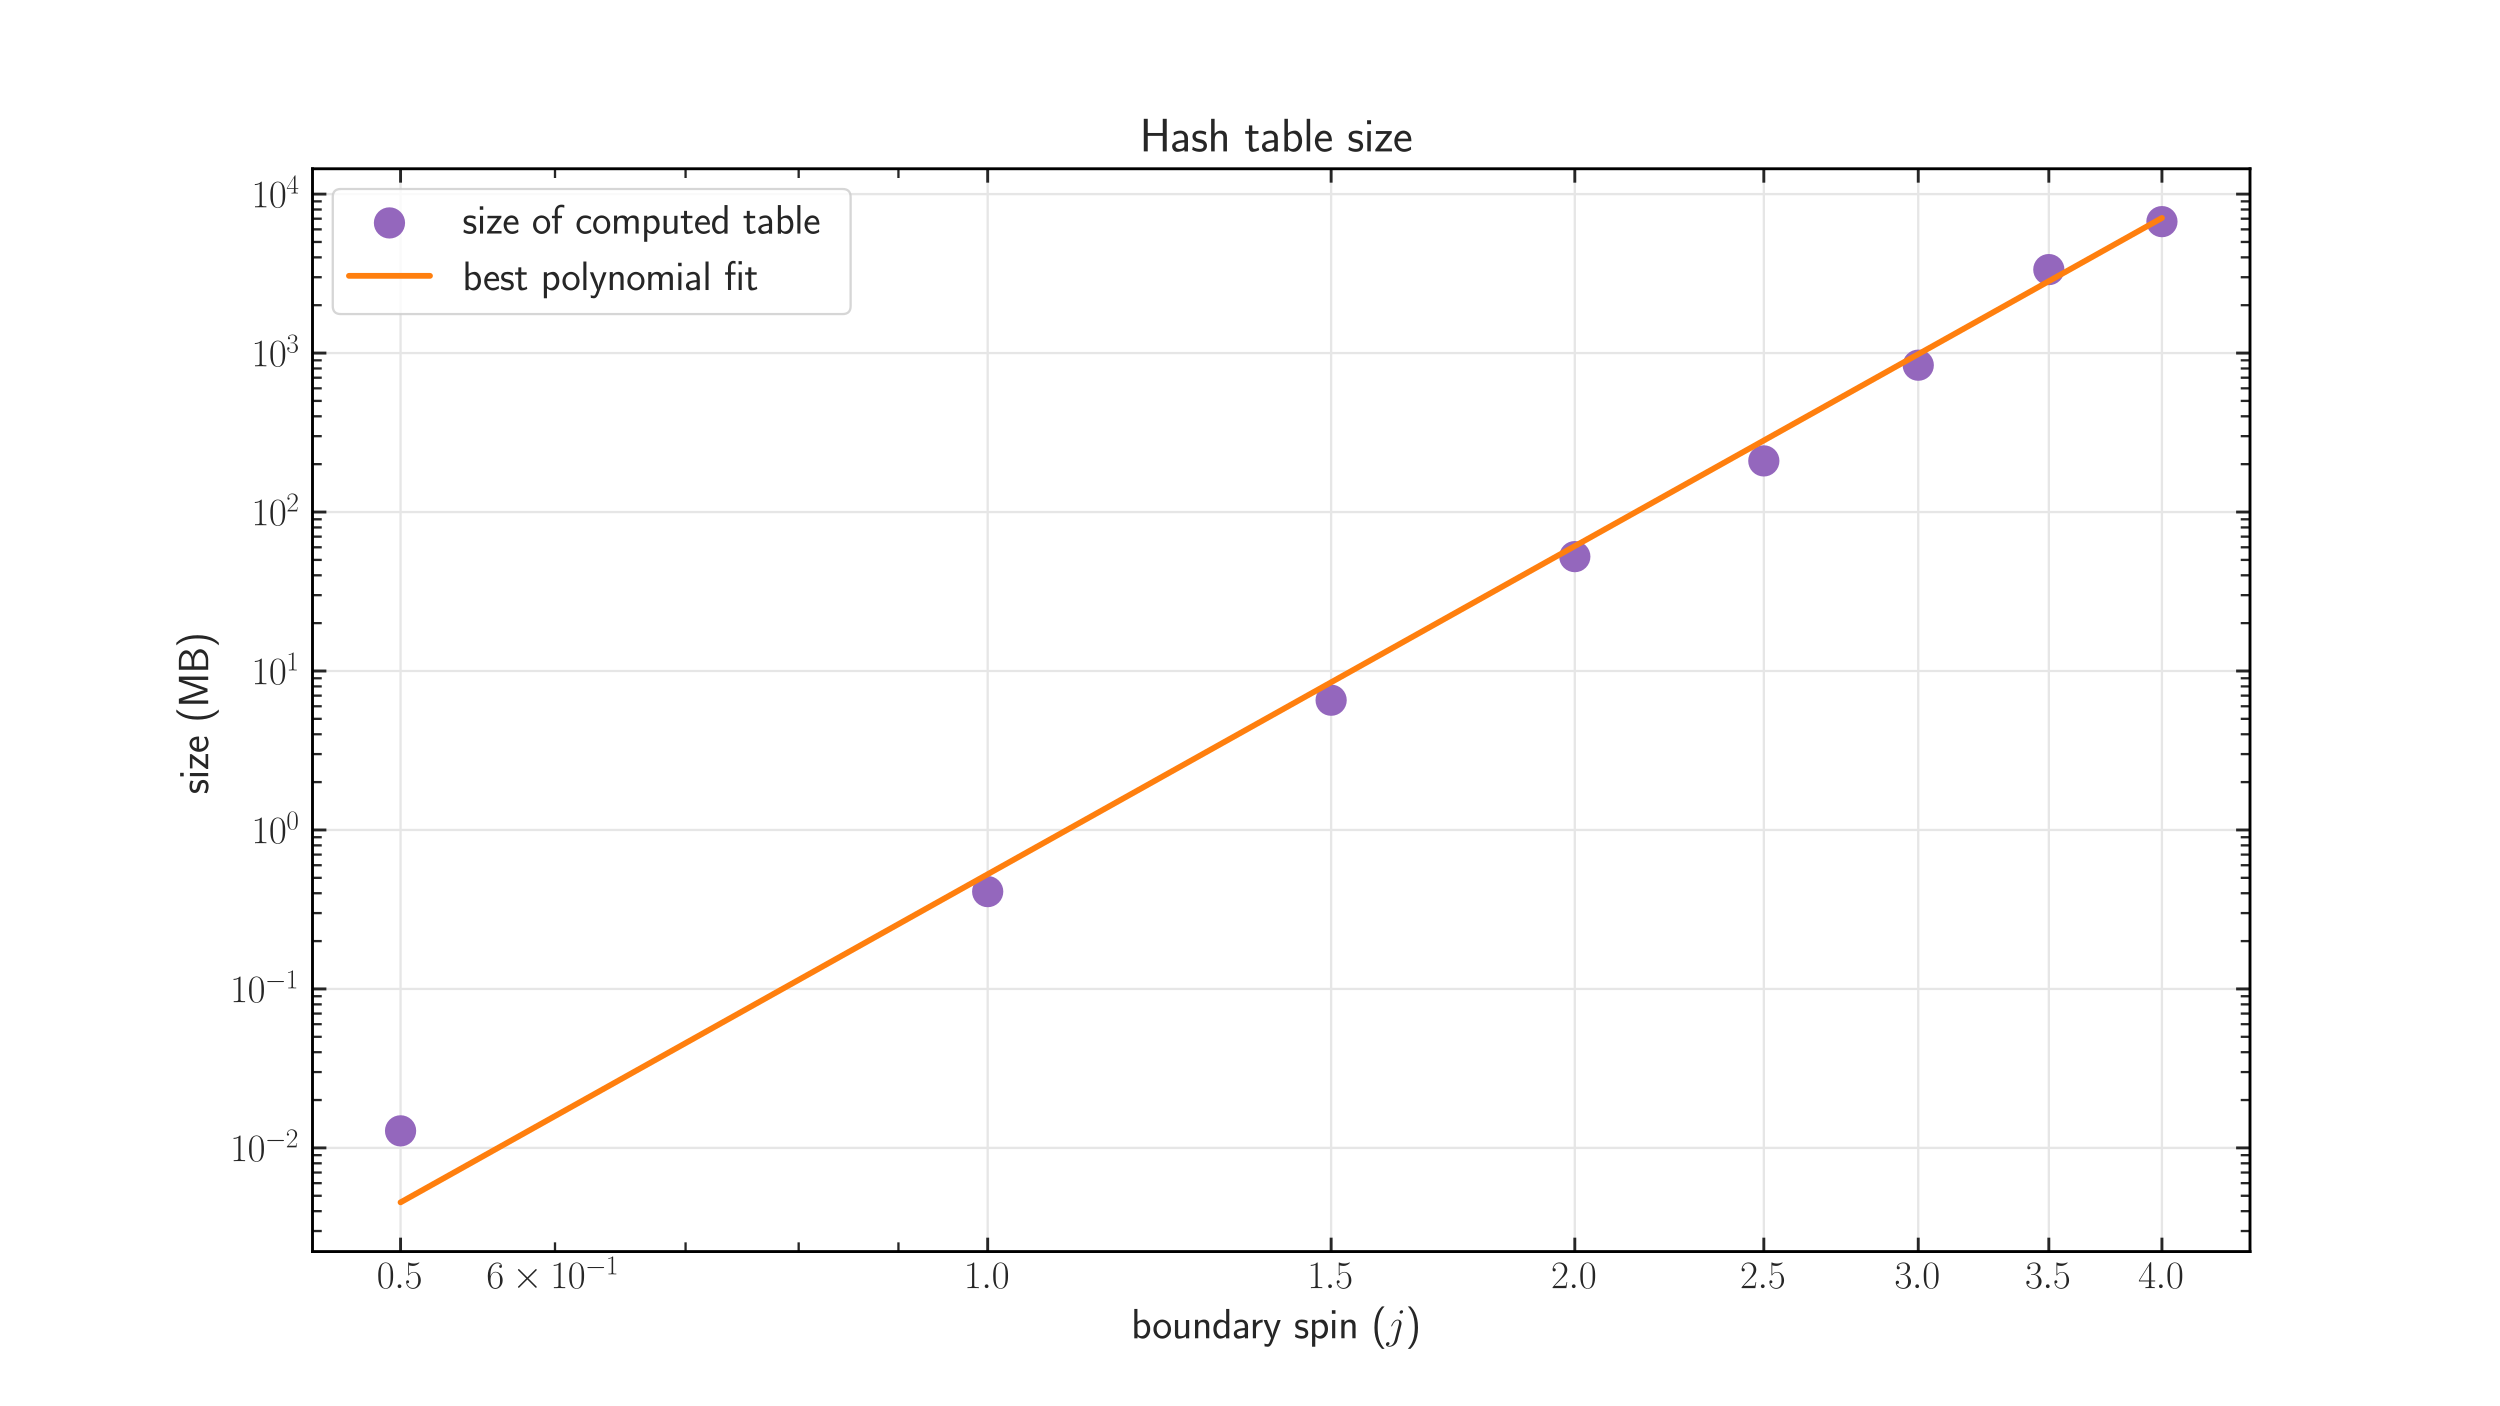 <?xml version="1.0" encoding="utf-8" standalone="no"?>
<!DOCTYPE svg PUBLIC "-//W3C//DTD SVG 1.1//EN"
  "http://www.w3.org/Graphics/SVG/1.1/DTD/svg11.dtd">
<svg xmlns:xlink="http://www.w3.org/1999/xlink" width="864pt" height="486pt" viewBox="0 0 864 486" xmlns="http://www.w3.org/2000/svg" version="1.1">
 <defs>
  <style type="text/css">*{stroke-linejoin: round; stroke-linecap: butt}</style>
 </defs>
 <g id="figure_1">
  <g id="patch_1">
   <path d="M 0 486 
L 864 486 
L 864 0 
L 0 0 
z
" style="fill: #ffffff"/>
  </g>
  <g id="axes_1">
   <g id="patch_2">
    <path d="M 108 432.54 
L 777.6 432.54 
L 777.6 58.32 
L 108 58.32 
z
" style="fill: #ffffff"/>
   </g>
   <g id="matplotlib.axis_1">
    <g id="xtick_1">
     <g id="line2d_1">
      <path d="M 138.436 432.54 
L 138.436 58.32 
" clip-path="url(#pee191e58ee)" style="fill: none; stroke: #e6e6e6; stroke-width: 0.8; stroke-linecap: round"/>
     </g>
     <g id="line2d_2">
      <defs>
       <path id="md067dc5cb3" d="M 0 0 
L 0 -4.8 
" style="stroke: #262626"/>
      </defs>
      <g>
       <use xlink:href="#md067dc5cb3" x="138.436" y="432.54" style="fill: #262626; stroke: #262626"/>
      </g>
     </g>
     <g id="line2d_3">
      <defs>
       <path id="md2fa07099b" d="M 0 0 
L 0 4.8 
" style="stroke: #262626"/>
      </defs>
      <g>
       <use xlink:href="#md2fa07099b" x="138.436" y="58.32" style="fill: #262626; stroke: #262626"/>
      </g>
     </g>
     <g id="text_1">
      <!-- $\mathdefault{0.5}$ -->
      <g style="fill: #262626" transform="translate(130.21 445.172) scale(0.132 -0.132)">
       <defs>
        <path id="CMR17-30" d="M 2688 2038 
C 2688 2430 2682 3099 2413 3613 
C 2176 4063 1798 4224 1466 4224 
C 1158 4224 768 4082 525 3620 
C 269 3137 243 2539 243 2038 
C 243 1671 250 1112 448 623 
C 723 -39 1216 -128 1466 -128 
C 1760 -128 2208 -7 2470 604 
C 2662 1048 2688 1568 2688 2038 
z
M 1466 -26 
C 1056 -26 813 328 723 816 
C 653 1196 653 1749 653 2109 
C 653 2604 653 3015 736 3407 
C 858 3954 1216 4121 1466 4121 
C 1728 4121 2067 3947 2189 3420 
C 2272 3054 2278 2623 2278 2109 
C 2278 1691 2278 1176 2202 797 
C 2067 96 1690 -26 1466 -26 
z
" transform="scale(0.016)"/>
        <path id="CMMI12-3a" d="M 1178 307 
C 1178 492 1024 620 870 620 
C 685 620 557 467 557 313 
C 557 128 710 0 864 0 
C 1050 0 1178 153 1178 307 
z
" transform="scale(0.016)"/>
        <path id="CMR17-35" d="M 730 3750 
C 794 3724 1056 3641 1325 3641 
C 1920 3641 2246 3961 2432 4140 
C 2432 4191 2432 4224 2394 4224 
C 2387 4224 2374 4224 2323 4198 
C 2099 4102 1837 4032 1517 4032 
C 1325 4032 1037 4055 723 4191 
C 653 4224 640 4224 634 4224 
C 602 4224 595 4217 595 4090 
L 595 2231 
C 595 2113 595 2080 659 2080 
C 691 2080 704 2093 736 2139 
C 941 2435 1222 2560 1542 2560 
C 1766 2560 2246 2415 2246 1293 
C 2246 1087 2246 716 2054 422 
C 1894 159 1645 25 1370 25 
C 947 25 518 319 403 812 
C 429 806 480 793 506 793 
C 589 793 749 838 749 1036 
C 749 1209 627 1280 506 1280 
C 358 1280 262 1190 262 1011 
C 262 454 704 -128 1382 -128 
C 2042 -128 2669 441 2669 1267 
C 2669 2054 2170 2662 1549 2662 
C 1222 2662 947 2540 730 2304 
L 730 3750 
z
" transform="scale(0.016)"/>
       </defs>
       <use xlink:href="#CMR17-30" transform="scale(0.996)"/>
       <use xlink:href="#CMMI12-3a" transform="translate(45.69 0) scale(0.996)"/>
       <use xlink:href="#CMR17-35" transform="translate(72.788 0) scale(0.996)"/>
      </g>
     </g>
    </g>
    <g id="xtick_2">
     <g id="line2d_4">
      <path d="M 341.345 432.54 
L 341.345 58.32 
" clip-path="url(#pee191e58ee)" style="fill: none; stroke: #e6e6e6; stroke-width: 0.8; stroke-linecap: round"/>
     </g>
     <g id="line2d_5">
      <g>
       <use xlink:href="#md067dc5cb3" x="341.345" y="432.54" style="fill: #262626; stroke: #262626"/>
      </g>
     </g>
     <g id="line2d_6">
      <g>
       <use xlink:href="#md2fa07099b" x="341.345" y="58.32" style="fill: #262626; stroke: #262626"/>
      </g>
     </g>
     <g id="text_2">
      <!-- $\mathdefault{1.0}$ -->
      <g style="fill: #262626" transform="translate(333.119 445.172) scale(0.132 -0.132)">
       <defs>
        <path id="CMR17-31" d="M 1702 4083 
C 1702 4217 1696 4224 1606 4224 
C 1357 3927 979 3833 621 3820 
C 602 3820 570 3820 563 3808 
C 557 3795 557 3782 557 3648 
C 755 3648 1088 3686 1344 3839 
L 1344 467 
C 1344 243 1331 166 781 166 
L 589 166 
L 589 0 
C 896 6 1216 12 1523 12 
C 1830 12 2150 6 2458 0 
L 2458 166 
L 2266 166 
C 1715 166 1702 236 1702 467 
L 1702 4083 
z
" transform="scale(0.016)"/>
       </defs>
       <use xlink:href="#CMR17-31" transform="scale(0.996)"/>
       <use xlink:href="#CMMI12-3a" transform="translate(45.69 0) scale(0.996)"/>
       <use xlink:href="#CMR17-30" transform="translate(72.788 0) scale(0.996)"/>
      </g>
     </g>
    </g>
    <g id="xtick_3">
     <g id="line2d_7">
      <path d="M 460.04 432.54 
L 460.04 58.32 
" clip-path="url(#pee191e58ee)" style="fill: none; stroke: #e6e6e6; stroke-width: 0.8; stroke-linecap: round"/>
     </g>
     <g id="line2d_8">
      <g>
       <use xlink:href="#md067dc5cb3" x="460.04" y="432.54" style="fill: #262626; stroke: #262626"/>
      </g>
     </g>
     <g id="line2d_9">
      <g>
       <use xlink:href="#md2fa07099b" x="460.04" y="58.32" style="fill: #262626; stroke: #262626"/>
      </g>
     </g>
     <g id="text_3">
      <!-- $\mathdefault{1.5}$ -->
      <g style="fill: #262626" transform="translate(451.813 445.172) scale(0.132 -0.132)">
       <use xlink:href="#CMR17-31" transform="scale(0.996)"/>
       <use xlink:href="#CMMI12-3a" transform="translate(45.69 0) scale(0.996)"/>
       <use xlink:href="#CMR17-35" transform="translate(72.788 0) scale(0.996)"/>
      </g>
     </g>
    </g>
    <g id="xtick_4">
     <g id="line2d_10">
      <path d="M 544.255 432.54 
L 544.255 58.32 
" clip-path="url(#pee191e58ee)" style="fill: none; stroke: #e6e6e6; stroke-width: 0.8; stroke-linecap: round"/>
     </g>
     <g id="line2d_11">
      <g>
       <use xlink:href="#md067dc5cb3" x="544.255" y="432.54" style="fill: #262626; stroke: #262626"/>
      </g>
     </g>
     <g id="line2d_12">
      <g>
       <use xlink:href="#md2fa07099b" x="544.255" y="58.32" style="fill: #262626; stroke: #262626"/>
      </g>
     </g>
     <g id="text_4">
      <!-- $\mathdefault{2.0}$ -->
      <g style="fill: #262626" transform="translate(536.028 445.172) scale(0.132 -0.132)">
       <defs>
        <path id="CMR17-32" d="M 2669 990 
L 2554 990 
C 2490 537 2438 460 2413 422 
C 2381 371 1920 371 1830 371 
L 602 371 
C 832 620 1280 1073 1824 1596 
C 2214 1966 2669 2400 2669 3033 
C 2669 3788 2067 4224 1395 4224 
C 691 4224 262 3603 262 3027 
C 262 2777 448 2745 525 2745 
C 589 2745 781 2783 781 3007 
C 781 3206 614 3264 525 3264 
C 486 3264 448 3257 422 3244 
C 544 3788 915 4057 1306 4057 
C 1862 4057 2227 3616 2227 3033 
C 2227 2477 1901 1998 1536 1583 
L 262 147 
L 262 0 
L 2515 0 
L 2669 990 
z
" transform="scale(0.016)"/>
       </defs>
       <use xlink:href="#CMR17-32" transform="scale(0.996)"/>
       <use xlink:href="#CMMI12-3a" transform="translate(45.69 0) scale(0.996)"/>
       <use xlink:href="#CMR17-30" transform="translate(72.788 0) scale(0.996)"/>
      </g>
     </g>
    </g>
    <g id="xtick_5">
     <g id="line2d_13">
      <path d="M 609.577 432.54 
L 609.577 58.32 
" clip-path="url(#pee191e58ee)" style="fill: none; stroke: #e6e6e6; stroke-width: 0.8; stroke-linecap: round"/>
     </g>
     <g id="line2d_14">
      <g>
       <use xlink:href="#md067dc5cb3" x="609.577" y="432.54" style="fill: #262626; stroke: #262626"/>
      </g>
     </g>
     <g id="line2d_15">
      <g>
       <use xlink:href="#md2fa07099b" x="609.577" y="58.32" style="fill: #262626; stroke: #262626"/>
      </g>
     </g>
     <g id="text_5">
      <!-- $\mathdefault{2.5}$ -->
      <g style="fill: #262626" transform="translate(601.35 445.172) scale(0.132 -0.132)">
       <use xlink:href="#CMR17-32" transform="scale(0.996)"/>
       <use xlink:href="#CMMI12-3a" transform="translate(45.69 0) scale(0.996)"/>
       <use xlink:href="#CMR17-35" transform="translate(72.788 0) scale(0.996)"/>
      </g>
     </g>
    </g>
    <g id="xtick_6">
     <g id="line2d_16">
      <path d="M 662.949 432.54 
L 662.949 58.32 
" clip-path="url(#pee191e58ee)" style="fill: none; stroke: #e6e6e6; stroke-width: 0.8; stroke-linecap: round"/>
     </g>
     <g id="line2d_17">
      <g>
       <use xlink:href="#md067dc5cb3" x="662.949" y="432.54" style="fill: #262626; stroke: #262626"/>
      </g>
     </g>
     <g id="line2d_18">
      <g>
       <use xlink:href="#md2fa07099b" x="662.949" y="58.32" style="fill: #262626; stroke: #262626"/>
      </g>
     </g>
     <g id="text_6">
      <!-- $\mathdefault{3.0}$ -->
      <g style="fill: #262626" transform="translate(654.722 445.172) scale(0.132 -0.132)">
       <defs>
        <path id="CMR17-33" d="M 1414 2176 
C 1984 2176 2234 1673 2234 1094 
C 2234 322 1824 25 1453 25 
C 1114 25 563 193 390 691 
C 422 678 454 678 486 678 
C 640 678 755 780 755 947 
C 755 1132 614 1216 486 1216 
C 378 1216 211 1164 211 927 
C 211 335 787 -128 1466 -128 
C 2176 -128 2720 432 2720 1087 
C 2720 1718 2208 2176 1600 2246 
C 2086 2347 2554 2776 2554 3353 
C 2554 3856 2048 4224 1472 4224 
C 890 4224 378 3862 378 3347 
C 378 3123 544 3084 627 3084 
C 762 3084 877 3167 877 3334 
C 877 3500 762 3584 627 3584 
C 602 3584 570 3584 544 3571 
C 730 3999 1235 4076 1459 4076 
C 1683 4076 2106 3966 2106 3347 
C 2106 3167 2080 2851 1862 2574 
C 1670 2329 1453 2316 1242 2297 
C 1210 2297 1062 2284 1037 2284 
C 992 2278 966 2272 966 2227 
C 966 2182 973 2176 1101 2176 
L 1414 2176 
z
" transform="scale(0.016)"/>
       </defs>
       <use xlink:href="#CMR17-33" transform="scale(0.996)"/>
       <use xlink:href="#CMMI12-3a" transform="translate(45.69 0) scale(0.996)"/>
       <use xlink:href="#CMR17-30" transform="translate(72.788 0) scale(0.996)"/>
      </g>
     </g>
    </g>
    <g id="xtick_7">
     <g id="line2d_19">
      <path d="M 708.074 432.54 
L 708.074 58.32 
" clip-path="url(#pee191e58ee)" style="fill: none; stroke: #e6e6e6; stroke-width: 0.8; stroke-linecap: round"/>
     </g>
     <g id="line2d_20">
      <g>
       <use xlink:href="#md067dc5cb3" x="708.074" y="432.54" style="fill: #262626; stroke: #262626"/>
      </g>
     </g>
     <g id="line2d_21">
      <g>
       <use xlink:href="#md2fa07099b" x="708.074" y="58.32" style="fill: #262626; stroke: #262626"/>
      </g>
     </g>
     <g id="text_7">
      <!-- $\mathdefault{3.5}$ -->
      <g style="fill: #262626" transform="translate(699.848 445.172) scale(0.132 -0.132)">
       <use xlink:href="#CMR17-33" transform="scale(0.996)"/>
       <use xlink:href="#CMMI12-3a" transform="translate(45.69 0) scale(0.996)"/>
       <use xlink:href="#CMR17-35" transform="translate(72.788 0) scale(0.996)"/>
      </g>
     </g>
    </g>
    <g id="xtick_8">
     <g id="line2d_22">
      <path d="M 747.164 432.54 
L 747.164 58.32 
" clip-path="url(#pee191e58ee)" style="fill: none; stroke: #e6e6e6; stroke-width: 0.8; stroke-linecap: round"/>
     </g>
     <g id="line2d_23">
      <g>
       <use xlink:href="#md067dc5cb3" x="747.164" y="432.54" style="fill: #262626; stroke: #262626"/>
      </g>
     </g>
     <g id="line2d_24">
      <g>
       <use xlink:href="#md2fa07099b" x="747.164" y="58.32" style="fill: #262626; stroke: #262626"/>
      </g>
     </g>
     <g id="text_8">
      <!-- $\mathdefault{4.0}$ -->
      <g style="fill: #262626" transform="translate(738.937 445.172) scale(0.132 -0.132)">
       <defs>
        <path id="CMR17-34" d="M 2150 4147 
C 2150 4281 2144 4288 2029 4288 
L 128 1254 
L 128 1088 
L 1779 1088 
L 1779 460 
C 1779 230 1766 166 1318 166 
L 1197 166 
L 1197 0 
C 1402 12 1747 12 1965 12 
C 2182 12 2528 12 2733 0 
L 2733 166 
L 2611 166 
C 2163 166 2150 230 2150 460 
L 2150 1088 
L 2803 1088 
L 2803 1254 
L 2150 1254 
L 2150 4147 
z
M 1798 3723 
L 1798 1254 
L 256 1254 
L 1798 3723 
z
" transform="scale(0.016)"/>
       </defs>
       <use xlink:href="#CMR17-34" transform="scale(0.996)"/>
       <use xlink:href="#CMMI12-3a" transform="translate(45.69 0) scale(0.996)"/>
       <use xlink:href="#CMR17-30" transform="translate(72.788 0) scale(0.996)"/>
      </g>
     </g>
    </g>
    <g id="xtick_9">
     <g id="line2d_25">
      <defs>
       <path id="m377af6e80c" d="M 0 0 
L 0 -3.2 
" style="stroke: #262626; stroke-width: 0.8"/>
      </defs>
      <g>
       <use xlink:href="#m377af6e80c" x="191.808" y="432.54" style="fill: #262626; stroke: #262626; stroke-width: 0.8"/>
      </g>
     </g>
     <g id="line2d_26">
      <defs>
       <path id="m57fc20c0e1" d="M 0 0 
L 0 3.2 
" style="stroke: #262626; stroke-width: 0.8"/>
      </defs>
      <g>
       <use xlink:href="#m57fc20c0e1" x="191.808" y="58.32" style="fill: #262626; stroke: #262626; stroke-width: 0.8"/>
      </g>
     </g>
     <g id="text_9">
      <!-- $\mathdefault{6\times10^{-1}}$ -->
      <g style="fill: #262626" transform="translate(168.07 445.183) scale(0.132 -0.132)">
       <defs>
        <path id="CMR17-36" d="M 678 2198 
C 678 3712 1395 4076 1811 4076 
C 1946 4076 2272 4049 2400 3782 
C 2298 3782 2106 3782 2106 3558 
C 2106 3385 2246 3328 2336 3328 
C 2394 3328 2566 3353 2566 3571 
C 2566 3987 2246 4224 1805 4224 
C 1043 4224 243 3411 243 2011 
C 243 257 966 -128 1478 -128 
C 2099 -128 2688 431 2688 1295 
C 2688 2101 2170 2688 1517 2688 
C 1126 2688 838 2430 678 1979 
L 678 2198 
z
M 1478 25 
C 691 25 691 1212 691 1450 
C 691 1914 909 2585 1504 2585 
C 1613 2585 1926 2585 2138 2140 
C 2253 1889 2253 1624 2253 1302 
C 2253 954 2253 696 2118 438 
C 1978 173 1773 25 1478 25 
z
" transform="scale(0.016)"/>
        <path id="CMSY10-2" d="M 2490 1775 
L 1210 3046 
C 1133 3123 1120 3136 1069 3136 
C 1005 3136 941 3078 941 3008 
C 941 2963 954 2950 1024 2880 
L 2304 1596 
L 1024 313 
C 954 243 941 230 941 185 
C 941 115 1005 57 1069 57 
C 1120 57 1133 70 1210 147 
L 2483 1418 
L 3808 95 
C 3821 89 3866 57 3904 57 
C 3981 57 4032 115 4032 185 
C 4032 198 4032 223 4013 255 
C 4006 268 2989 1271 2669 1596 
L 3840 2765 
C 3872 2803 3968 2886 4000 2925 
C 4006 2937 4032 2963 4032 3008 
C 4032 3078 3981 3136 3904 3136 
C 3853 3136 3827 3110 3757 3040 
L 2490 1775 
z
" transform="scale(0.016)"/>
        <path id="CMSY10-0" d="M 4218 1472 
C 4326 1472 4442 1472 4442 1600 
C 4442 1728 4326 1728 4218 1728 
L 755 1728 
C 646 1728 531 1728 531 1600 
C 531 1472 646 1472 755 1472 
L 4218 1472 
z
" transform="scale(0.016)"/>
       </defs>
       <use xlink:href="#CMR17-36" transform="scale(0.996)"/>
       <use xlink:href="#CMSY10-2" transform="translate(67.83 0) scale(0.996)"/>
       <use xlink:href="#CMR17-31" transform="translate(167.456 0) scale(0.996)"/>
       <use xlink:href="#CMR17-30" transform="translate(213.147 0) scale(0.996)"/>
       <use xlink:href="#CMSY10-0" transform="translate(258.837 36.154) scale(0.697)"/>
       <use xlink:href="#CMR17-31" transform="translate(313.078 36.154) scale(0.697)"/>
      </g>
     </g>
    </g>
    <g id="xtick_10">
     <g id="line2d_27">
      <g>
       <use xlink:href="#m377af6e80c" x="236.934" y="432.54" style="fill: #262626; stroke: #262626; stroke-width: 0.8"/>
      </g>
     </g>
     <g id="line2d_28">
      <g>
       <use xlink:href="#m57fc20c0e1" x="236.934" y="58.32" style="fill: #262626; stroke: #262626; stroke-width: 0.8"/>
      </g>
     </g>
    </g>
    <g id="xtick_11">
     <g id="line2d_29">
      <g>
       <use xlink:href="#m377af6e80c" x="276.023" y="432.54" style="fill: #262626; stroke: #262626; stroke-width: 0.8"/>
      </g>
     </g>
     <g id="line2d_30">
      <g>
       <use xlink:href="#m57fc20c0e1" x="276.023" y="58.32" style="fill: #262626; stroke: #262626; stroke-width: 0.8"/>
      </g>
     </g>
    </g>
    <g id="xtick_12">
     <g id="line2d_31">
      <g>
       <use xlink:href="#m377af6e80c" x="310.503" y="432.54" style="fill: #262626; stroke: #262626; stroke-width: 0.8"/>
      </g>
     </g>
     <g id="line2d_32">
      <g>
       <use xlink:href="#m57fc20c0e1" x="310.503" y="58.32" style="fill: #262626; stroke: #262626; stroke-width: 0.8"/>
      </g>
     </g>
    </g>
    <g id="text_10">
     <!-- boundary spin ($j$) -->
     <g style="fill: #262626" transform="translate(390.909 462.5) scale(0.144 -0.144)">
      <defs>
       <path id="CMSS17-62" d="M 954 4416 
L 480 4416 
L 480 -13 
L 966 -13 
L 966 275 
C 1210 38 1504 -64 1766 -64 
C 2381 -64 2880 559 2880 1382 
C 2880 2133 2496 2816 1926 2816 
C 1523 2816 1165 2649 954 2476 
L 954 4416 
z
M 966 2095 
C 1107 2276 1306 2425 1587 2425 
C 1965 2425 2394 2146 2394 1382 
C 2394 566 1882 326 1530 326 
C 1402 326 1267 358 1139 468 
C 966 624 966 721 966 812 
L 966 2095 
z
" transform="scale(0.016)"/>
       <path id="CMSS17-6f" d="M 2829 1356 
C 2829 2175 2221 2816 1504 2816 
C 768 2816 173 2156 173 1356 
C 173 544 787 -64 1498 -64 
C 2227 -64 2829 563 2829 1356 
z
M 1504 339 
C 1050 339 659 710 659 1407 
C 659 2150 1114 2425 1498 2425 
C 1914 2425 2342 2124 2342 1407 
C 2342 684 1926 339 1504 339 
z
" transform="scale(0.016)"/>
       <path id="CMSS17-75" d="M 2618 2752 
L 2131 2752 
L 2131 976 
C 2131 500 1786 307 1421 307 
C 998 307 960 448 960 712 
L 960 2752 
L 474 2752 
L 474 680 
C 474 179 646 -64 1088 -64 
C 1306 -64 1798 -13 2144 307 
L 2144 -13 
L 2618 -13 
L 2618 2752 
z
" transform="scale(0.016)"/>
       <path id="CMSS17-6e" d="M 2618 1878 
C 2618 2283 2522 2816 1798 2816 
C 1389 2816 1120 2604 941 2386 
L 941 2783 
L 474 2783 
L 474 0 
L 960 0 
L 960 1556 
C 960 1962 1114 2425 1549 2425 
C 2112 2425 2131 2045 2131 1826 
L 2131 0 
L 2618 0 
L 2618 1878 
z
" transform="scale(0.016)"/>
       <path id="CMSS17-64" d="M 2611 4416 
L 2138 4416 
L 2138 2495 
C 1939 2662 1613 2816 1254 2816 
C 672 2816 211 2179 211 1375 
C 211 572 666 -64 1235 -64 
C 1677 -64 1971 172 2125 307 
L 2125 -13 
L 2611 -13 
L 2611 4416 
z
M 2125 851 
C 2125 760 2125 663 1926 488 
C 1798 378 1645 326 1498 326 
C 1152 326 698 585 698 1369 
C 698 2185 1210 2425 1562 2425 
C 1798 2425 1990 2308 2125 2114 
L 2125 851 
z
" transform="scale(0.016)"/>
       <path id="CMSS17-61" d="M 2406 1789 
C 2406 2399 1978 2816 1402 2816 
C 1120 2816 813 2764 461 2559 
L 499 2133 
C 659 2250 934 2438 1395 2438 
C 1722 2438 1920 2185 1920 1782 
L 1920 1536 
C 896 1504 256 1209 256 711 
C 256 452 416 -64 947 -64 
C 1043 -64 1562 -52 1933 224 
L 1933 -13 
L 2406 -13 
L 2406 1789 
z
M 1920 824 
C 1920 711 1920 559 1728 446 
C 1562 339 1350 326 1261 326 
C 941 326 723 503 723 723 
C 723 1165 1722 1209 1920 1216 
L 1920 824 
z
" transform="scale(0.016)"/>
       <path id="CMSS17-72" d="M 954 1369 
C 954 1974 1395 2379 1958 2392 
L 1958 2816 
C 1549 2809 1165 2604 934 2270 
L 934 2783 
L 480 2783 
L 480 0 
L 954 0 
L 954 1369 
z
" transform="scale(0.016)"/>
       <path id="CMSS17-79" d="M 2675 2752 
L 2176 2752 
C 1632 1293 1446 701 1434 383 
L 1427 383 
C 1408 695 1126 1459 902 2006 
L 602 2752 
L 83 2752 
L 1216 14 
C 1146 -177 1043 -464 1011 -527 
C 870 -884 774 -884 672 -884 
C 646 -884 442 -877 211 -807 
L 250 -1229 
C 410 -1261 570 -1280 685 -1280 
C 845 -1280 1165 -1280 1459 -495 
L 2675 2752 
z
" transform="scale(0.016)"/>
       <path id="CMSS17-73" d="M 2061 2623 
C 1683 2803 1389 2816 1197 2816 
C 742 2816 198 2655 198 2009 
C 198 1363 902 1222 1094 1183 
C 1389 1126 1715 1062 1715 742 
C 1715 339 1254 339 1171 339 
C 915 339 563 409 243 639 
L 166 211 
C 531 0 883 -64 1178 -64 
C 1965 -64 2163 416 2163 780 
C 2163 1094 1984 1305 1862 1401 
C 1651 1567 1574 1587 1050 1695 
C 960 1708 646 1779 646 2067 
C 646 2431 1050 2431 1139 2431 
C 1555 2431 1811 2303 1984 2207 
L 2061 2623 
z
" transform="scale(0.016)"/>
       <path id="CMSS17-70" d="M 966 275 
C 1178 70 1466 -64 1773 -64 
C 2368 -64 2880 553 2880 1382 
C 2880 2147 2496 2816 1946 2816 
C 1626 2816 1242 2700 954 2470 
L 954 2764 
L 480 2764 
L 480 -1280 
L 966 -1280 
L 966 275 
z
M 966 2088 
C 1018 2166 1235 2412 1587 2412 
C 2035 2412 2394 1946 2394 1382 
C 2394 741 1958 326 1530 326 
C 1402 326 1267 358 1139 468 
C 966 624 966 721 966 812 
L 966 2088 
z
" transform="scale(0.016)"/>
       <path id="CMSS17-69" d="M 979 4224 
L 442 4224 
L 442 3686 
L 979 3686 
L 979 4224 
z
M 947 2752 
L 474 2752 
L 474 0 
L 947 0 
L 947 2752 
z
" transform="scale(0.016)"/>
       <path id="CMSS17-28" d="M 1613 4800 
C 1267 4447 474 3627 474 1603 
C 474 -428 1267 -1242 1613 -1600 
L 2003 -1600 
C 1216 -781 960 366 960 1596 
C 960 2820 1203 3973 2003 4800 
L 1613 4800 
z
" transform="scale(0.016)"/>
       <path id="CMMI12-6a" d="M 2240 2027 
C 2266 2129 2266 2218 2266 2243 
C 2266 2611 1990 2816 1702 2816 
C 1056 2816 710 1888 710 1843 
C 710 1811 736 1786 774 1786 
C 826 1786 832 1811 864 1875 
C 1120 2491 1440 2687 1683 2687 
C 1818 2687 1888 2617 1888 2395 
C 1888 2243 1869 2180 1843 2065 
L 1235 -327 
C 1114 -797 813 -1152 461 -1152 
C 435 -1152 301 -1152 179 -1089 
C 333 -1057 454 -937 454 -784 
C 454 -683 378 -581 237 -581 
C 70 -581 -83 -721 -83 -911 
C -83 -1172 198 -1280 461 -1280 
C 902 -1280 1485 -956 1645 -321 
L 2240 2027 
z
M 2502 4012 
C 2502 4172 2368 4224 2291 4224 
C 2118 4224 1971 4057 1971 3916 
C 1971 3820 2048 3705 2189 3705 
C 2336 3705 2502 3846 2502 4012 
z
" transform="scale(0.016)"/>
       <path id="CMSS17-29" d="M 723 -1600 
C 1069 -1248 1862 -428 1862 1596 
C 1862 3627 1069 4440 723 4800 
L 333 4800 
C 1120 3979 1376 2833 1376 1603 
C 1376 379 1133 -774 333 -1600 
L 723 -1600 
z
" transform="scale(0.016)"/>
      </defs>
      <use xlink:href="#CMSS17-62" transform="scale(0.996)"/>
      <use xlink:href="#CMSS17-6f" transform="translate(50.807 0) scale(0.996)"/>
      <use xlink:href="#CMSS17-75" transform="translate(97.651 0) scale(0.996)"/>
      <use xlink:href="#CMSS17-6e" transform="translate(145.856 0) scale(0.996)"/>
      <use xlink:href="#CMSS17-64" transform="translate(194.061 0) scale(0.996)"/>
      <use xlink:href="#CMSS17-61" transform="translate(242.266 0) scale(0.996)"/>
      <use xlink:href="#CMSS17-72" transform="translate(284.585 0) scale(0.996)"/>
      <use xlink:href="#CMSS17-79" transform="translate(316.495 0) scale(0.996)"/>
      <use xlink:href="#CMSS17-73" transform="translate(390.724 0) scale(0.996)"/>
      <use xlink:href="#CMSS17-70" transform="translate(426.638 0) scale(0.996)"/>
      <use xlink:href="#CMSS17-69" transform="translate(474.843 0) scale(0.996)"/>
      <use xlink:href="#CMSS17-6e" transform="translate(497.024 0) scale(0.996)"/>
      <use xlink:href="#CMSS17-28" transform="translate(576.458 0) scale(0.996)"/>
      <use xlink:href="#CMMI12-6a" transform="translate(612.892 0) scale(0.996)"/>
      <use xlink:href="#CMSS17-29" transform="translate(658.854 0) scale(0.996)"/>
     </g>
    </g>
   </g>
   <g id="matplotlib.axis_2">
    <g id="ytick_1">
     <g id="line2d_33">
      <path d="M 108 396.716 
L 777.6 396.716 
" clip-path="url(#pee191e58ee)" style="fill: none; stroke: #e6e6e6; stroke-width: 0.8; stroke-linecap: round"/>
     </g>
     <g id="line2d_34">
      <defs>
       <path id="ma54b6478d1" d="M 0 0 
L 4.8 0 
" style="stroke: #262626"/>
      </defs>
      <g>
       <use xlink:href="#ma54b6478d1" x="108" y="396.716" style="fill: #262626; stroke: #262626"/>
      </g>
     </g>
     <g id="line2d_35">
      <defs>
       <path id="mb08dbbb1c1" d="M 0 0 
L -4.8 0 
" style="stroke: #262626"/>
      </defs>
      <g>
       <use xlink:href="#mb08dbbb1c1" x="777.6" y="396.716" style="fill: #262626; stroke: #262626"/>
      </g>
     </g>
     <g id="text_11">
      <!-- $\mathdefault{10^{-2}}$ -->
      <g style="fill: #262626" transform="translate(79.534 401.283) scale(0.132 -0.132)">
       <use xlink:href="#CMR17-31" transform="scale(0.996)"/>
       <use xlink:href="#CMR17-30" transform="translate(45.69 0) scale(0.996)"/>
       <use xlink:href="#CMSY10-0" transform="translate(91.381 36.154) scale(0.697)"/>
       <use xlink:href="#CMR17-32" transform="translate(145.622 36.154) scale(0.697)"/>
      </g>
     </g>
    </g>
    <g id="ytick_2">
     <g id="line2d_36">
      <path d="M 108 341.777 
L 777.6 341.777 
" clip-path="url(#pee191e58ee)" style="fill: none; stroke: #e6e6e6; stroke-width: 0.8; stroke-linecap: round"/>
     </g>
     <g id="line2d_37">
      <g>
       <use xlink:href="#ma54b6478d1" x="108" y="341.777" style="fill: #262626; stroke: #262626"/>
      </g>
     </g>
     <g id="line2d_38">
      <g>
       <use xlink:href="#mb08dbbb1c1" x="777.6" y="341.777" style="fill: #262626; stroke: #262626"/>
      </g>
     </g>
     <g id="text_12">
      <!-- $\mathdefault{10^{-1}}$ -->
      <g style="fill: #262626" transform="translate(79.534 346.343) scale(0.132 -0.132)">
       <use xlink:href="#CMR17-31" transform="scale(0.996)"/>
       <use xlink:href="#CMR17-30" transform="translate(45.69 0) scale(0.996)"/>
       <use xlink:href="#CMSY10-0" transform="translate(91.381 36.154) scale(0.697)"/>
       <use xlink:href="#CMR17-31" transform="translate(145.622 36.154) scale(0.697)"/>
      </g>
     </g>
    </g>
    <g id="ytick_3">
     <g id="line2d_39">
      <path d="M 108 286.837 
L 777.6 286.837 
" clip-path="url(#pee191e58ee)" style="fill: none; stroke: #e6e6e6; stroke-width: 0.8; stroke-linecap: round"/>
     </g>
     <g id="line2d_40">
      <g>
       <use xlink:href="#ma54b6478d1" x="108" y="286.837" style="fill: #262626; stroke: #262626"/>
      </g>
     </g>
     <g id="line2d_41">
      <g>
       <use xlink:href="#mb08dbbb1c1" x="777.6" y="286.837" style="fill: #262626; stroke: #262626"/>
      </g>
     </g>
     <g id="text_13">
      <!-- $\mathdefault{10^{0}}$ -->
      <g style="fill: #262626" transform="translate(86.893 291.403) scale(0.132 -0.132)">
       <use xlink:href="#CMR17-31" transform="scale(0.996)"/>
       <use xlink:href="#CMR17-30" transform="translate(45.69 0) scale(0.996)"/>
       <use xlink:href="#CMR17-30" transform="translate(91.381 36.154) scale(0.697)"/>
      </g>
     </g>
    </g>
    <g id="ytick_4">
     <g id="line2d_42">
      <path d="M 108 231.897 
L 777.6 231.897 
" clip-path="url(#pee191e58ee)" style="fill: none; stroke: #e6e6e6; stroke-width: 0.8; stroke-linecap: round"/>
     </g>
     <g id="line2d_43">
      <g>
       <use xlink:href="#ma54b6478d1" x="108" y="231.897" style="fill: #262626; stroke: #262626"/>
      </g>
     </g>
     <g id="line2d_44">
      <g>
       <use xlink:href="#mb08dbbb1c1" x="777.6" y="231.897" style="fill: #262626; stroke: #262626"/>
      </g>
     </g>
     <g id="text_14">
      <!-- $\mathdefault{10^{1}}$ -->
      <g style="fill: #262626" transform="translate(86.893 236.463) scale(0.132 -0.132)">
       <use xlink:href="#CMR17-31" transform="scale(0.996)"/>
       <use xlink:href="#CMR17-30" transform="translate(45.69 0) scale(0.996)"/>
       <use xlink:href="#CMR17-31" transform="translate(91.381 36.154) scale(0.697)"/>
      </g>
     </g>
    </g>
    <g id="ytick_5">
     <g id="line2d_45">
      <path d="M 108 176.957 
L 777.6 176.957 
" clip-path="url(#pee191e58ee)" style="fill: none; stroke: #e6e6e6; stroke-width: 0.8; stroke-linecap: round"/>
     </g>
     <g id="line2d_46">
      <g>
       <use xlink:href="#ma54b6478d1" x="108" y="176.957" style="fill: #262626; stroke: #262626"/>
      </g>
     </g>
     <g id="line2d_47">
      <g>
       <use xlink:href="#mb08dbbb1c1" x="777.6" y="176.957" style="fill: #262626; stroke: #262626"/>
      </g>
     </g>
     <g id="text_15">
      <!-- $\mathdefault{10^{2}}$ -->
      <g style="fill: #262626" transform="translate(86.893 181.523) scale(0.132 -0.132)">
       <use xlink:href="#CMR17-31" transform="scale(0.996)"/>
       <use xlink:href="#CMR17-30" transform="translate(45.69 0) scale(0.996)"/>
       <use xlink:href="#CMR17-32" transform="translate(91.381 36.154) scale(0.697)"/>
      </g>
     </g>
    </g>
    <g id="ytick_6">
     <g id="line2d_48">
      <path d="M 108 122.017 
L 777.6 122.017 
" clip-path="url(#pee191e58ee)" style="fill: none; stroke: #e6e6e6; stroke-width: 0.8; stroke-linecap: round"/>
     </g>
     <g id="line2d_49">
      <g>
       <use xlink:href="#ma54b6478d1" x="108" y="122.017" style="fill: #262626; stroke: #262626"/>
      </g>
     </g>
     <g id="line2d_50">
      <g>
       <use xlink:href="#mb08dbbb1c1" x="777.6" y="122.017" style="fill: #262626; stroke: #262626"/>
      </g>
     </g>
     <g id="text_16">
      <!-- $\mathdefault{10^{3}}$ -->
      <g style="fill: #262626" transform="translate(86.893 126.583) scale(0.132 -0.132)">
       <use xlink:href="#CMR17-31" transform="scale(0.996)"/>
       <use xlink:href="#CMR17-30" transform="translate(45.69 0) scale(0.996)"/>
       <use xlink:href="#CMR17-33" transform="translate(91.381 36.154) scale(0.697)"/>
      </g>
     </g>
    </g>
    <g id="ytick_7">
     <g id="line2d_51">
      <path d="M 108 67.077 
L 777.6 67.077 
" clip-path="url(#pee191e58ee)" style="fill: none; stroke: #e6e6e6; stroke-width: 0.8; stroke-linecap: round"/>
     </g>
     <g id="line2d_52">
      <g>
       <use xlink:href="#ma54b6478d1" x="108" y="67.077" style="fill: #262626; stroke: #262626"/>
      </g>
     </g>
     <g id="line2d_53">
      <g>
       <use xlink:href="#mb08dbbb1c1" x="777.6" y="67.077" style="fill: #262626; stroke: #262626"/>
      </g>
     </g>
     <g id="text_17">
      <!-- $\mathdefault{10^{4}}$ -->
      <g style="fill: #262626" transform="translate(86.893 71.643) scale(0.132 -0.132)">
       <use xlink:href="#CMR17-31" transform="scale(0.996)"/>
       <use xlink:href="#CMR17-30" transform="translate(45.69 0) scale(0.996)"/>
       <use xlink:href="#CMR17-34" transform="translate(91.381 36.154) scale(0.697)"/>
      </g>
     </g>
    </g>
    <g id="ytick_8">
     <g id="line2d_54">
      <defs>
       <path id="m97f2ff22fb" d="M 0 0 
L 3.2 0 
" style="stroke: #262626; stroke-width: 0.8"/>
      </defs>
      <g>
       <use xlink:href="#m97f2ff22fb" x="108" y="425.443" style="fill: #262626; stroke: #262626; stroke-width: 0.8"/>
      </g>
     </g>
     <g id="line2d_55">
      <defs>
       <path id="m9c2e0b5366" d="M 0 0 
L -3.2 0 
" style="stroke: #262626; stroke-width: 0.8"/>
      </defs>
      <g>
       <use xlink:href="#m9c2e0b5366" x="777.6" y="425.443" style="fill: #262626; stroke: #262626; stroke-width: 0.8"/>
      </g>
     </g>
    </g>
    <g id="ytick_9">
     <g id="line2d_56">
      <g>
       <use xlink:href="#m97f2ff22fb" x="108" y="418.579" style="fill: #262626; stroke: #262626; stroke-width: 0.8"/>
      </g>
     </g>
     <g id="line2d_57">
      <g>
       <use xlink:href="#m9c2e0b5366" x="777.6" y="418.579" style="fill: #262626; stroke: #262626; stroke-width: 0.8"/>
      </g>
     </g>
    </g>
    <g id="ytick_10">
     <g id="line2d_58">
      <g>
       <use xlink:href="#m97f2ff22fb" x="108" y="413.255" style="fill: #262626; stroke: #262626; stroke-width: 0.8"/>
      </g>
     </g>
     <g id="line2d_59">
      <g>
       <use xlink:href="#m9c2e0b5366" x="777.6" y="413.255" style="fill: #262626; stroke: #262626; stroke-width: 0.8"/>
      </g>
     </g>
    </g>
    <g id="ytick_11">
     <g id="line2d_60">
      <g>
       <use xlink:href="#m97f2ff22fb" x="108" y="408.905" style="fill: #262626; stroke: #262626; stroke-width: 0.8"/>
      </g>
     </g>
     <g id="line2d_61">
      <g>
       <use xlink:href="#m9c2e0b5366" x="777.6" y="408.905" style="fill: #262626; stroke: #262626; stroke-width: 0.8"/>
      </g>
     </g>
    </g>
    <g id="ytick_12">
     <g id="line2d_62">
      <g>
       <use xlink:href="#m97f2ff22fb" x="108" y="405.227" style="fill: #262626; stroke: #262626; stroke-width: 0.8"/>
      </g>
     </g>
     <g id="line2d_63">
      <g>
       <use xlink:href="#m9c2e0b5366" x="777.6" y="405.227" style="fill: #262626; stroke: #262626; stroke-width: 0.8"/>
      </g>
     </g>
    </g>
    <g id="ytick_13">
     <g id="line2d_64">
      <g>
       <use xlink:href="#m97f2ff22fb" x="108" y="402.041" style="fill: #262626; stroke: #262626; stroke-width: 0.8"/>
      </g>
     </g>
     <g id="line2d_65">
      <g>
       <use xlink:href="#m9c2e0b5366" x="777.6" y="402.041" style="fill: #262626; stroke: #262626; stroke-width: 0.8"/>
      </g>
     </g>
    </g>
    <g id="ytick_14">
     <g id="line2d_66">
      <g>
       <use xlink:href="#m97f2ff22fb" x="108" y="399.23" style="fill: #262626; stroke: #262626; stroke-width: 0.8"/>
      </g>
     </g>
     <g id="line2d_67">
      <g>
       <use xlink:href="#m9c2e0b5366" x="777.6" y="399.23" style="fill: #262626; stroke: #262626; stroke-width: 0.8"/>
      </g>
     </g>
    </g>
    <g id="ytick_15">
     <g id="line2d_68">
      <g>
       <use xlink:href="#m97f2ff22fb" x="108" y="380.178" style="fill: #262626; stroke: #262626; stroke-width: 0.8"/>
      </g>
     </g>
     <g id="line2d_69">
      <g>
       <use xlink:href="#m9c2e0b5366" x="777.6" y="380.178" style="fill: #262626; stroke: #262626; stroke-width: 0.8"/>
      </g>
     </g>
    </g>
    <g id="ytick_16">
     <g id="line2d_70">
      <g>
       <use xlink:href="#m97f2ff22fb" x="108" y="370.503" style="fill: #262626; stroke: #262626; stroke-width: 0.8"/>
      </g>
     </g>
     <g id="line2d_71">
      <g>
       <use xlink:href="#m9c2e0b5366" x="777.6" y="370.503" style="fill: #262626; stroke: #262626; stroke-width: 0.8"/>
      </g>
     </g>
    </g>
    <g id="ytick_17">
     <g id="line2d_72">
      <g>
       <use xlink:href="#m97f2ff22fb" x="108" y="363.639" style="fill: #262626; stroke: #262626; stroke-width: 0.8"/>
      </g>
     </g>
     <g id="line2d_73">
      <g>
       <use xlink:href="#m9c2e0b5366" x="777.6" y="363.639" style="fill: #262626; stroke: #262626; stroke-width: 0.8"/>
      </g>
     </g>
    </g>
    <g id="ytick_18">
     <g id="line2d_74">
      <g>
       <use xlink:href="#m97f2ff22fb" x="108" y="358.315" style="fill: #262626; stroke: #262626; stroke-width: 0.8"/>
      </g>
     </g>
     <g id="line2d_75">
      <g>
       <use xlink:href="#m9c2e0b5366" x="777.6" y="358.315" style="fill: #262626; stroke: #262626; stroke-width: 0.8"/>
      </g>
     </g>
    </g>
    <g id="ytick_19">
     <g id="line2d_76">
      <g>
       <use xlink:href="#m97f2ff22fb" x="108" y="353.965" style="fill: #262626; stroke: #262626; stroke-width: 0.8"/>
      </g>
     </g>
     <g id="line2d_77">
      <g>
       <use xlink:href="#m9c2e0b5366" x="777.6" y="353.965" style="fill: #262626; stroke: #262626; stroke-width: 0.8"/>
      </g>
     </g>
    </g>
    <g id="ytick_20">
     <g id="line2d_78">
      <g>
       <use xlink:href="#m97f2ff22fb" x="108" y="350.287" style="fill: #262626; stroke: #262626; stroke-width: 0.8"/>
      </g>
     </g>
     <g id="line2d_79">
      <g>
       <use xlink:href="#m9c2e0b5366" x="777.6" y="350.287" style="fill: #262626; stroke: #262626; stroke-width: 0.8"/>
      </g>
     </g>
    </g>
    <g id="ytick_21">
     <g id="line2d_80">
      <g>
       <use xlink:href="#m97f2ff22fb" x="108" y="347.101" style="fill: #262626; stroke: #262626; stroke-width: 0.8"/>
      </g>
     </g>
     <g id="line2d_81">
      <g>
       <use xlink:href="#m9c2e0b5366" x="777.6" y="347.101" style="fill: #262626; stroke: #262626; stroke-width: 0.8"/>
      </g>
     </g>
    </g>
    <g id="ytick_22">
     <g id="line2d_82">
      <g>
       <use xlink:href="#m97f2ff22fb" x="108" y="344.29" style="fill: #262626; stroke: #262626; stroke-width: 0.8"/>
      </g>
     </g>
     <g id="line2d_83">
      <g>
       <use xlink:href="#m9c2e0b5366" x="777.6" y="344.29" style="fill: #262626; stroke: #262626; stroke-width: 0.8"/>
      </g>
     </g>
    </g>
    <g id="ytick_23">
     <g id="line2d_84">
      <g>
       <use xlink:href="#m97f2ff22fb" x="108" y="325.238" style="fill: #262626; stroke: #262626; stroke-width: 0.8"/>
      </g>
     </g>
     <g id="line2d_85">
      <g>
       <use xlink:href="#m9c2e0b5366" x="777.6" y="325.238" style="fill: #262626; stroke: #262626; stroke-width: 0.8"/>
      </g>
     </g>
    </g>
    <g id="ytick_24">
     <g id="line2d_86">
      <g>
       <use xlink:href="#m97f2ff22fb" x="108" y="315.564" style="fill: #262626; stroke: #262626; stroke-width: 0.8"/>
      </g>
     </g>
     <g id="line2d_87">
      <g>
       <use xlink:href="#m9c2e0b5366" x="777.6" y="315.564" style="fill: #262626; stroke: #262626; stroke-width: 0.8"/>
      </g>
     </g>
    </g>
    <g id="ytick_25">
     <g id="line2d_88">
      <g>
       <use xlink:href="#m97f2ff22fb" x="108" y="308.699" style="fill: #262626; stroke: #262626; stroke-width: 0.8"/>
      </g>
     </g>
     <g id="line2d_89">
      <g>
       <use xlink:href="#m9c2e0b5366" x="777.6" y="308.699" style="fill: #262626; stroke: #262626; stroke-width: 0.8"/>
      </g>
     </g>
    </g>
    <g id="ytick_26">
     <g id="line2d_90">
      <g>
       <use xlink:href="#m97f2ff22fb" x="108" y="303.375" style="fill: #262626; stroke: #262626; stroke-width: 0.8"/>
      </g>
     </g>
     <g id="line2d_91">
      <g>
       <use xlink:href="#m9c2e0b5366" x="777.6" y="303.375" style="fill: #262626; stroke: #262626; stroke-width: 0.8"/>
      </g>
     </g>
    </g>
    <g id="ytick_27">
     <g id="line2d_92">
      <g>
       <use xlink:href="#m97f2ff22fb" x="108" y="299.025" style="fill: #262626; stroke: #262626; stroke-width: 0.8"/>
      </g>
     </g>
     <g id="line2d_93">
      <g>
       <use xlink:href="#m9c2e0b5366" x="777.6" y="299.025" style="fill: #262626; stroke: #262626; stroke-width: 0.8"/>
      </g>
     </g>
    </g>
    <g id="ytick_28">
     <g id="line2d_94">
      <g>
       <use xlink:href="#m97f2ff22fb" x="108" y="295.347" style="fill: #262626; stroke: #262626; stroke-width: 0.8"/>
      </g>
     </g>
     <g id="line2d_95">
      <g>
       <use xlink:href="#m9c2e0b5366" x="777.6" y="295.347" style="fill: #262626; stroke: #262626; stroke-width: 0.8"/>
      </g>
     </g>
    </g>
    <g id="ytick_29">
     <g id="line2d_96">
      <g>
       <use xlink:href="#m97f2ff22fb" x="108" y="292.161" style="fill: #262626; stroke: #262626; stroke-width: 0.8"/>
      </g>
     </g>
     <g id="line2d_97">
      <g>
       <use xlink:href="#m9c2e0b5366" x="777.6" y="292.161" style="fill: #262626; stroke: #262626; stroke-width: 0.8"/>
      </g>
     </g>
    </g>
    <g id="ytick_30">
     <g id="line2d_98">
      <g>
       <use xlink:href="#m97f2ff22fb" x="108" y="289.351" style="fill: #262626; stroke: #262626; stroke-width: 0.8"/>
      </g>
     </g>
     <g id="line2d_99">
      <g>
       <use xlink:href="#m9c2e0b5366" x="777.6" y="289.351" style="fill: #262626; stroke: #262626; stroke-width: 0.8"/>
      </g>
     </g>
    </g>
    <g id="ytick_31">
     <g id="line2d_100">
      <g>
       <use xlink:href="#m97f2ff22fb" x="108" y="270.298" style="fill: #262626; stroke: #262626; stroke-width: 0.8"/>
      </g>
     </g>
     <g id="line2d_101">
      <g>
       <use xlink:href="#m9c2e0b5366" x="777.6" y="270.298" style="fill: #262626; stroke: #262626; stroke-width: 0.8"/>
      </g>
     </g>
    </g>
    <g id="ytick_32">
     <g id="line2d_102">
      <g>
       <use xlink:href="#m97f2ff22fb" x="108" y="260.624" style="fill: #262626; stroke: #262626; stroke-width: 0.8"/>
      </g>
     </g>
     <g id="line2d_103">
      <g>
       <use xlink:href="#m9c2e0b5366" x="777.6" y="260.624" style="fill: #262626; stroke: #262626; stroke-width: 0.8"/>
      </g>
     </g>
    </g>
    <g id="ytick_33">
     <g id="line2d_104">
      <g>
       <use xlink:href="#m97f2ff22fb" x="108" y="253.76" style="fill: #262626; stroke: #262626; stroke-width: 0.8"/>
      </g>
     </g>
     <g id="line2d_105">
      <g>
       <use xlink:href="#m9c2e0b5366" x="777.6" y="253.76" style="fill: #262626; stroke: #262626; stroke-width: 0.8"/>
      </g>
     </g>
    </g>
    <g id="ytick_34">
     <g id="line2d_106">
      <g>
       <use xlink:href="#m97f2ff22fb" x="108" y="248.435" style="fill: #262626; stroke: #262626; stroke-width: 0.8"/>
      </g>
     </g>
     <g id="line2d_107">
      <g>
       <use xlink:href="#m9c2e0b5366" x="777.6" y="248.435" style="fill: #262626; stroke: #262626; stroke-width: 0.8"/>
      </g>
     </g>
    </g>
    <g id="ytick_35">
     <g id="line2d_108">
      <g>
       <use xlink:href="#m97f2ff22fb" x="108" y="244.085" style="fill: #262626; stroke: #262626; stroke-width: 0.8"/>
      </g>
     </g>
     <g id="line2d_109">
      <g>
       <use xlink:href="#m9c2e0b5366" x="777.6" y="244.085" style="fill: #262626; stroke: #262626; stroke-width: 0.8"/>
      </g>
     </g>
    </g>
    <g id="ytick_36">
     <g id="line2d_110">
      <g>
       <use xlink:href="#m97f2ff22fb" x="108" y="240.407" style="fill: #262626; stroke: #262626; stroke-width: 0.8"/>
      </g>
     </g>
     <g id="line2d_111">
      <g>
       <use xlink:href="#m9c2e0b5366" x="777.6" y="240.407" style="fill: #262626; stroke: #262626; stroke-width: 0.8"/>
      </g>
     </g>
    </g>
    <g id="ytick_37">
     <g id="line2d_112">
      <g>
       <use xlink:href="#m97f2ff22fb" x="108" y="237.221" style="fill: #262626; stroke: #262626; stroke-width: 0.8"/>
      </g>
     </g>
     <g id="line2d_113">
      <g>
       <use xlink:href="#m9c2e0b5366" x="777.6" y="237.221" style="fill: #262626; stroke: #262626; stroke-width: 0.8"/>
      </g>
     </g>
    </g>
    <g id="ytick_38">
     <g id="line2d_114">
      <g>
       <use xlink:href="#m97f2ff22fb" x="108" y="234.411" style="fill: #262626; stroke: #262626; stroke-width: 0.8"/>
      </g>
     </g>
     <g id="line2d_115">
      <g>
       <use xlink:href="#m9c2e0b5366" x="777.6" y="234.411" style="fill: #262626; stroke: #262626; stroke-width: 0.8"/>
      </g>
     </g>
    </g>
    <g id="ytick_39">
     <g id="line2d_116">
      <g>
       <use xlink:href="#m97f2ff22fb" x="108" y="215.358" style="fill: #262626; stroke: #262626; stroke-width: 0.8"/>
      </g>
     </g>
     <g id="line2d_117">
      <g>
       <use xlink:href="#m9c2e0b5366" x="777.6" y="215.358" style="fill: #262626; stroke: #262626; stroke-width: 0.8"/>
      </g>
     </g>
    </g>
    <g id="ytick_40">
     <g id="line2d_118">
      <g>
       <use xlink:href="#m97f2ff22fb" x="108" y="205.684" style="fill: #262626; stroke: #262626; stroke-width: 0.8"/>
      </g>
     </g>
     <g id="line2d_119">
      <g>
       <use xlink:href="#m9c2e0b5366" x="777.6" y="205.684" style="fill: #262626; stroke: #262626; stroke-width: 0.8"/>
      </g>
     </g>
    </g>
    <g id="ytick_41">
     <g id="line2d_120">
      <g>
       <use xlink:href="#m97f2ff22fb" x="108" y="198.82" style="fill: #262626; stroke: #262626; stroke-width: 0.8"/>
      </g>
     </g>
     <g id="line2d_121">
      <g>
       <use xlink:href="#m9c2e0b5366" x="777.6" y="198.82" style="fill: #262626; stroke: #262626; stroke-width: 0.8"/>
      </g>
     </g>
    </g>
    <g id="ytick_42">
     <g id="line2d_122">
      <g>
       <use xlink:href="#m97f2ff22fb" x="108" y="193.495" style="fill: #262626; stroke: #262626; stroke-width: 0.8"/>
      </g>
     </g>
     <g id="line2d_123">
      <g>
       <use xlink:href="#m9c2e0b5366" x="777.6" y="193.495" style="fill: #262626; stroke: #262626; stroke-width: 0.8"/>
      </g>
     </g>
    </g>
    <g id="ytick_43">
     <g id="line2d_124">
      <g>
       <use xlink:href="#m97f2ff22fb" x="108" y="189.145" style="fill: #262626; stroke: #262626; stroke-width: 0.8"/>
      </g>
     </g>
     <g id="line2d_125">
      <g>
       <use xlink:href="#m9c2e0b5366" x="777.6" y="189.145" style="fill: #262626; stroke: #262626; stroke-width: 0.8"/>
      </g>
     </g>
    </g>
    <g id="ytick_44">
     <g id="line2d_126">
      <g>
       <use xlink:href="#m97f2ff22fb" x="108" y="185.467" style="fill: #262626; stroke: #262626; stroke-width: 0.8"/>
      </g>
     </g>
     <g id="line2d_127">
      <g>
       <use xlink:href="#m9c2e0b5366" x="777.6" y="185.467" style="fill: #262626; stroke: #262626; stroke-width: 0.8"/>
      </g>
     </g>
    </g>
    <g id="ytick_45">
     <g id="line2d_128">
      <g>
       <use xlink:href="#m97f2ff22fb" x="108" y="182.281" style="fill: #262626; stroke: #262626; stroke-width: 0.8"/>
      </g>
     </g>
     <g id="line2d_129">
      <g>
       <use xlink:href="#m9c2e0b5366" x="777.6" y="182.281" style="fill: #262626; stroke: #262626; stroke-width: 0.8"/>
      </g>
     </g>
    </g>
    <g id="ytick_46">
     <g id="line2d_130">
      <g>
       <use xlink:href="#m97f2ff22fb" x="108" y="179.471" style="fill: #262626; stroke: #262626; stroke-width: 0.8"/>
      </g>
     </g>
     <g id="line2d_131">
      <g>
       <use xlink:href="#m9c2e0b5366" x="777.6" y="179.471" style="fill: #262626; stroke: #262626; stroke-width: 0.8"/>
      </g>
     </g>
    </g>
    <g id="ytick_47">
     <g id="line2d_132">
      <g>
       <use xlink:href="#m97f2ff22fb" x="108" y="160.418" style="fill: #262626; stroke: #262626; stroke-width: 0.8"/>
      </g>
     </g>
     <g id="line2d_133">
      <g>
       <use xlink:href="#m9c2e0b5366" x="777.6" y="160.418" style="fill: #262626; stroke: #262626; stroke-width: 0.8"/>
      </g>
     </g>
    </g>
    <g id="ytick_48">
     <g id="line2d_134">
      <g>
       <use xlink:href="#m97f2ff22fb" x="108" y="150.744" style="fill: #262626; stroke: #262626; stroke-width: 0.8"/>
      </g>
     </g>
     <g id="line2d_135">
      <g>
       <use xlink:href="#m9c2e0b5366" x="777.6" y="150.744" style="fill: #262626; stroke: #262626; stroke-width: 0.8"/>
      </g>
     </g>
    </g>
    <g id="ytick_49">
     <g id="line2d_136">
      <g>
       <use xlink:href="#m97f2ff22fb" x="108" y="143.88" style="fill: #262626; stroke: #262626; stroke-width: 0.8"/>
      </g>
     </g>
     <g id="line2d_137">
      <g>
       <use xlink:href="#m9c2e0b5366" x="777.6" y="143.88" style="fill: #262626; stroke: #262626; stroke-width: 0.8"/>
      </g>
     </g>
    </g>
    <g id="ytick_50">
     <g id="line2d_138">
      <g>
       <use xlink:href="#m97f2ff22fb" x="108" y="138.556" style="fill: #262626; stroke: #262626; stroke-width: 0.8"/>
      </g>
     </g>
     <g id="line2d_139">
      <g>
       <use xlink:href="#m9c2e0b5366" x="777.6" y="138.556" style="fill: #262626; stroke: #262626; stroke-width: 0.8"/>
      </g>
     </g>
    </g>
    <g id="ytick_51">
     <g id="line2d_140">
      <g>
       <use xlink:href="#m97f2ff22fb" x="108" y="134.205" style="fill: #262626; stroke: #262626; stroke-width: 0.8"/>
      </g>
     </g>
     <g id="line2d_141">
      <g>
       <use xlink:href="#m9c2e0b5366" x="777.6" y="134.205" style="fill: #262626; stroke: #262626; stroke-width: 0.8"/>
      </g>
     </g>
    </g>
    <g id="ytick_52">
     <g id="line2d_142">
      <g>
       <use xlink:href="#m97f2ff22fb" x="108" y="130.527" style="fill: #262626; stroke: #262626; stroke-width: 0.8"/>
      </g>
     </g>
     <g id="line2d_143">
      <g>
       <use xlink:href="#m9c2e0b5366" x="777.6" y="130.527" style="fill: #262626; stroke: #262626; stroke-width: 0.8"/>
      </g>
     </g>
    </g>
    <g id="ytick_53">
     <g id="line2d_144">
      <g>
       <use xlink:href="#m97f2ff22fb" x="108" y="127.341" style="fill: #262626; stroke: #262626; stroke-width: 0.8"/>
      </g>
     </g>
     <g id="line2d_145">
      <g>
       <use xlink:href="#m9c2e0b5366" x="777.6" y="127.341" style="fill: #262626; stroke: #262626; stroke-width: 0.8"/>
      </g>
     </g>
    </g>
    <g id="ytick_54">
     <g id="line2d_146">
      <g>
       <use xlink:href="#m97f2ff22fb" x="108" y="124.531" style="fill: #262626; stroke: #262626; stroke-width: 0.8"/>
      </g>
     </g>
     <g id="line2d_147">
      <g>
       <use xlink:href="#m9c2e0b5366" x="777.6" y="124.531" style="fill: #262626; stroke: #262626; stroke-width: 0.8"/>
      </g>
     </g>
    </g>
    <g id="ytick_55">
     <g id="line2d_148">
      <g>
       <use xlink:href="#m97f2ff22fb" x="108" y="105.478" style="fill: #262626; stroke: #262626; stroke-width: 0.8"/>
      </g>
     </g>
     <g id="line2d_149">
      <g>
       <use xlink:href="#m9c2e0b5366" x="777.6" y="105.478" style="fill: #262626; stroke: #262626; stroke-width: 0.8"/>
      </g>
     </g>
    </g>
    <g id="ytick_56">
     <g id="line2d_150">
      <g>
       <use xlink:href="#m97f2ff22fb" x="108" y="95.804" style="fill: #262626; stroke: #262626; stroke-width: 0.8"/>
      </g>
     </g>
     <g id="line2d_151">
      <g>
       <use xlink:href="#m9c2e0b5366" x="777.6" y="95.804" style="fill: #262626; stroke: #262626; stroke-width: 0.8"/>
      </g>
     </g>
    </g>
    <g id="ytick_57">
     <g id="line2d_152">
      <g>
       <use xlink:href="#m97f2ff22fb" x="108" y="88.94" style="fill: #262626; stroke: #262626; stroke-width: 0.8"/>
      </g>
     </g>
     <g id="line2d_153">
      <g>
       <use xlink:href="#m9c2e0b5366" x="777.6" y="88.94" style="fill: #262626; stroke: #262626; stroke-width: 0.8"/>
      </g>
     </g>
    </g>
    <g id="ytick_58">
     <g id="line2d_154">
      <g>
       <use xlink:href="#m97f2ff22fb" x="108" y="83.616" style="fill: #262626; stroke: #262626; stroke-width: 0.8"/>
      </g>
     </g>
     <g id="line2d_155">
      <g>
       <use xlink:href="#m9c2e0b5366" x="777.6" y="83.616" style="fill: #262626; stroke: #262626; stroke-width: 0.8"/>
      </g>
     </g>
    </g>
    <g id="ytick_59">
     <g id="line2d_156">
      <g>
       <use xlink:href="#m97f2ff22fb" x="108" y="79.266" style="fill: #262626; stroke: #262626; stroke-width: 0.8"/>
      </g>
     </g>
     <g id="line2d_157">
      <g>
       <use xlink:href="#m9c2e0b5366" x="777.6" y="79.266" style="fill: #262626; stroke: #262626; stroke-width: 0.8"/>
      </g>
     </g>
    </g>
    <g id="ytick_60">
     <g id="line2d_158">
      <g>
       <use xlink:href="#m97f2ff22fb" x="108" y="75.587" style="fill: #262626; stroke: #262626; stroke-width: 0.8"/>
      </g>
     </g>
     <g id="line2d_159">
      <g>
       <use xlink:href="#m9c2e0b5366" x="777.6" y="75.587" style="fill: #262626; stroke: #262626; stroke-width: 0.8"/>
      </g>
     </g>
    </g>
    <g id="ytick_61">
     <g id="line2d_160">
      <g>
       <use xlink:href="#m97f2ff22fb" x="108" y="72.401" style="fill: #262626; stroke: #262626; stroke-width: 0.8"/>
      </g>
     </g>
     <g id="line2d_161">
      <g>
       <use xlink:href="#m9c2e0b5366" x="777.6" y="72.401" style="fill: #262626; stroke: #262626; stroke-width: 0.8"/>
      </g>
     </g>
    </g>
    <g id="ytick_62">
     <g id="line2d_162">
      <g>
       <use xlink:href="#m97f2ff22fb" x="108" y="69.591" style="fill: #262626; stroke: #262626; stroke-width: 0.8"/>
      </g>
     </g>
     <g id="line2d_163">
      <g>
       <use xlink:href="#m9c2e0b5366" x="777.6" y="69.591" style="fill: #262626; stroke: #262626; stroke-width: 0.8"/>
      </g>
     </g>
    </g>
    <g id="text_18">
     <!-- size (MB) -->
     <g style="fill: #262626" transform="translate(71.948 274.502) rotate(-90) scale(0.144 -0.144)">
      <defs>
       <path id="CMSS17-7a" d="M 2400 2502 
L 2400 2752 
L 250 2752 
L 250 2367 
L 1069 2367 
C 1146 2367 1222 2374 1299 2374 
L 1747 2374 
L 166 262 
L 166 0 
L 2419 0 
L 2419 396 
L 1549 396 
C 1472 396 1395 390 1318 390 
L 826 390 
L 2400 2502 
z
" transform="scale(0.016)"/>
       <path id="CMSS17-65" d="M 2502 1375 
C 2502 1587 2490 2001 2285 2347 
C 2061 2713 1696 2816 1421 2816 
C 755 2816 192 2184 192 1363 
C 192 579 774 -64 1510 -64 
C 1798 -64 2150 19 2470 249 
C 2470 275 2458 414 2451 421 
C 2451 433 2432 629 2432 655 
C 2125 408 1773 326 1517 326 
C 1107 326 666 667 646 1375 
L 2502 1375 
z
M 698 1728 
C 781 2086 1062 2425 1421 2425 
C 1517 2425 1965 2412 2080 1728 
L 698 1728 
z
" transform="scale(0.016)"/>
       <path id="CMSS17-4d" d="M 3194 2373 
L 2886 1476 
C 2835 1311 2662 795 2624 592 
L 2618 592 
C 2598 719 2560 853 2458 1177 
C 2400 1368 2336 1565 2272 1743 
L 1325 4416 
L 576 4416 
L 576 0 
L 1075 0 
L 1075 3899 
L 1082 3899 
C 1082 3893 1139 3613 1530 2500 
L 2374 102 
L 2848 102 
L 3610 2233 
C 3661 2379 3821 2843 3891 3066 
C 3955 3257 4115 3728 4154 3912 
L 4160 3912 
L 4160 0 
L 4666 0 
L 4666 4416 
L 3923 4416 
L 3194 2373 
z
" transform="scale(0.016)"/>
       <path id="CMSS17-42" d="M 570 4416 
L 570 0 
L 2163 0 
C 3034 0 3667 575 3667 1200 
C 3667 1684 3251 2175 2502 2316 
C 3334 2559 3501 3039 3501 3311 
C 3501 3880 2874 4416 1997 4416 
L 570 4416 
z
M 1088 2496 
L 1088 4057 
L 1824 4057 
C 2483 4057 3002 3722 3002 3305 
C 3002 2925 2592 2496 1766 2496 
L 1088 2496 
z
M 1088 358 
L 1088 2105 
L 1939 2105 
C 2630 2105 3162 1678 3162 1206 
C 3162 772 2694 358 1984 358 
L 1088 358 
z
" transform="scale(0.016)"/>
      </defs>
      <use xlink:href="#CMSS17-73" transform="scale(0.996)"/>
      <use xlink:href="#CMSS17-69" transform="translate(35.914 0) scale(0.996)"/>
      <use xlink:href="#CMSS17-7a" transform="translate(58.094 0) scale(0.996)"/>
      <use xlink:href="#CMSS17-65" transform="translate(98.772 0) scale(0.996)"/>
      <use xlink:href="#CMSS17-28" transform="translate(171.64 0) scale(0.996)"/>
      <use xlink:href="#CMSS17-4d" transform="translate(208.074 0) scale(0.996)"/>
      <use xlink:href="#CMSS17-42" transform="translate(289.75 0) scale(0.996)"/>
      <use xlink:href="#CMSS17-29" transform="translate(352.088 0) scale(0.996)"/>
     </g>
    </g>
   </g>
   <g id="PathCollection_1">
    <defs>
     <path id="m73767ce639" d="M 0 5 
C 1.326 5 2.598 4.473 3.536 3.536 
C 4.473 2.598 5 1.326 5 0 
C 5 -1.326 4.473 -2.598 3.536 -3.536 
C 2.598 -4.473 1.326 -5 0 -5 
C -1.326 -5 -2.598 -4.473 -3.536 -3.536 
C -4.473 -2.598 -5 -1.326 -5 0 
C -5 1.326 -4.473 2.598 -3.536 3.536 
C -2.598 4.473 -1.326 5 0 5 
z
" style="stroke: #9467bd; stroke-width: 0.8"/>
    </defs>
    <g clip-path="url(#pee191e58ee)">
     <use xlink:href="#m73767ce639" x="138.436" y="390.826" style="fill: #9467bd; stroke: #9467bd; stroke-width: 0.8"/>
     <use xlink:href="#m73767ce639" x="341.345" y="308.139" style="fill: #9467bd; stroke: #9467bd; stroke-width: 0.8"/>
     <use xlink:href="#m73767ce639" x="460.04" y="241.992" style="fill: #9467bd; stroke: #9467bd; stroke-width: 0.8"/>
     <use xlink:href="#m73767ce639" x="544.255" y="192.368" style="fill: #9467bd; stroke: #9467bd; stroke-width: 0.8"/>
     <use xlink:href="#m73767ce639" x="609.577" y="159.287" style="fill: #9467bd; stroke: #9467bd; stroke-width: 0.8"/>
     <use xlink:href="#m73767ce639" x="662.949" y="126.21" style="fill: #9467bd; stroke: #9467bd; stroke-width: 0.8"/>
     <use xlink:href="#m73767ce639" x="708.074" y="93.171" style="fill: #9467bd; stroke: #9467bd; stroke-width: 0.8"/>
     <use xlink:href="#m73767ce639" x="747.164" y="76.597" style="fill: #9467bd; stroke: #9467bd; stroke-width: 0.8"/>
    </g>
   </g>
   <g id="line2d_164">
    <path d="M 138.436 415.53 
L 341.345 302.13 
L 460.04 235.795 
L 544.255 188.73 
L 609.577 152.223 
L 662.949 122.395 
L 708.074 97.176 
L 747.164 75.33 
" clip-path="url(#pee191e58ee)" style="fill: none; stroke: #ff7f0e; stroke-width: 2; stroke-linecap: round"/>
   </g>
   <g id="patch_3">
    <path d="M 108 432.54 
L 108 58.32 
" style="fill: none; stroke: #000000; stroke-linejoin: miter; stroke-linecap: square"/>
   </g>
   <g id="patch_4">
    <path d="M 777.6 432.54 
L 777.6 58.32 
" style="fill: none; stroke: #000000; stroke-linejoin: miter; stroke-linecap: square"/>
   </g>
   <g id="patch_5">
    <path d="M 108 432.54 
L 777.6 432.54 
" style="fill: none; stroke: #000000; stroke-linejoin: miter; stroke-linecap: square"/>
   </g>
   <g id="patch_6">
    <path d="M 108 58.32 
L 777.6 58.32 
" style="fill: none; stroke: #000000; stroke-linejoin: miter; stroke-linecap: square"/>
   </g>
   <g id="text_19">
    <!-- Hash table size -->
    <g style="fill: #262626" transform="translate(393.854 52.32) scale(0.16 -0.16)">
     <defs>
      <path id="CMSS17-48" d="M 3674 4416 
L 3136 4416 
L 3136 2496 
L 1101 2496 
L 1101 4416 
L 563 4416 
L 563 0 
L 1101 0 
L 1101 2105 
L 3136 2105 
L 3136 0 
L 3674 0 
L 3674 4416 
z
" transform="scale(0.016)"/>
      <path id="CMSS17-68" d="M 2618 1878 
C 2618 2283 2522 2816 1798 2816 
C 1395 2816 1133 2617 947 2399 
L 947 4416 
L 474 4416 
L 474 0 
L 960 0 
L 960 1556 
C 960 1962 1114 2425 1549 2425 
C 2112 2425 2131 2045 2131 1826 
L 2131 0 
L 2618 0 
L 2618 1878 
z
" transform="scale(0.016)"/>
      <path id="CMSS17-74" d="M 1069 2380 
L 1901 2380 
L 1901 2752 
L 1069 2752 
L 1069 3520 
L 614 3520 
L 614 2752 
L 109 2752 
L 109 2380 
L 602 2380 
L 602 751 
C 602 384 685 -64 1107 -64 
C 1427 -64 1722 25 2003 172 
L 1901 551 
C 1747 416 1562 339 1363 339 
C 1082 339 1069 699 1069 860 
L 1069 2380 
z
" transform="scale(0.016)"/>
      <path id="CMSS17-6c" d="M 947 4416 
L 474 4416 
L 474 0 
L 947 0 
L 947 4416 
z
" transform="scale(0.016)"/>
     </defs>
     <use xlink:href="#CMSS17-48" transform="scale(0.996)"/>
     <use xlink:href="#CMSS17-61" transform="translate(66.062 0) scale(0.996)"/>
     <use xlink:href="#CMSS17-73" transform="translate(110.983 0) scale(0.996)"/>
     <use xlink:href="#CMSS17-68" transform="translate(146.897 0) scale(0.996)"/>
     <use xlink:href="#CMSS17-74" transform="translate(226.331 0) scale(0.996)"/>
     <use xlink:href="#CMSS17-61" transform="translate(260.163 0) scale(0.996)"/>
     <use xlink:href="#CMSS17-62" transform="translate(305.085 0) scale(0.996)"/>
     <use xlink:href="#CMSS17-6c" transform="translate(353.289 0) scale(0.996)"/>
     <use xlink:href="#CMSS17-65" transform="translate(375.47 0) scale(0.996)"/>
     <use xlink:href="#CMSS17-73" transform="translate(448.338 0) scale(0.996)"/>
     <use xlink:href="#CMSS17-69" transform="translate(484.252 0) scale(0.996)"/>
     <use xlink:href="#CMSS17-7a" transform="translate(506.432 0) scale(0.996)"/>
     <use xlink:href="#CMSS17-65" transform="translate(547.11 0) scale(0.996)"/>
    </g>
   </g>
   <g id="legend_1">
    <g id="patch_7">
     <path d="M 117.8 108.544 
L 291.176 108.544 
Q 293.976 108.544 293.976 105.744 
L 293.976 68.12 
Q 293.976 65.32 291.176 65.32 
L 117.8 65.32 
Q 115 65.32 115 68.12 
L 115 105.744 
Q 115 108.544 117.8 108.544 
z
" style="fill: #ffffff; opacity: 0.8; stroke: #cccccc; stroke-width: 0.8; stroke-linejoin: miter"/>
    </g>
    <g id="PathCollection_2">
     <g>
      <use xlink:href="#m73767ce639" x="134.6" y="77.045" style="fill: #9467bd; stroke: #9467bd; stroke-width: 0.8"/>
     </g>
    </g>
    <g id="text_20">
     <!-- size of computed table -->
     <g style="fill: #262626" transform="translate(159.8 80.72) scale(0.14 -0.14)">
      <defs>
       <path id="CMSS17-66" d="M 1075 2380 
L 1722 2380 
L 1722 2752 
L 1062 2752 
L 1062 3563 
C 1062 4013 1408 4089 1606 4089 
C 1670 4089 1850 4089 2080 4007 
L 2080 4428 
C 1933 4460 1754 4480 1613 4480 
C 1018 4480 602 3994 602 3366 
L 602 2752 
L 160 2752 
L 160 2380 
L 602 2380 
L 602 0 
L 1075 0 
L 1075 2380 
z
" transform="scale(0.016)"/>
       <path id="CMSS17-63" d="M 2464 2540 
C 2464 2585 2170 2713 2093 2739 
C 1882 2816 1613 2816 1542 2816 
C 710 2816 211 2092 211 1363 
C 211 595 768 -64 1517 -64 
C 1946 -64 2253 76 2502 243 
L 2464 665 
C 2189 454 1869 339 1523 339 
C 1024 339 698 774 698 1369 
C 698 1830 909 2412 1549 2412 
C 1901 2412 2099 2342 2394 2143 
L 2464 2540 
z
" transform="scale(0.016)"/>
       <path id="CMSS17-6d" d="M 4288 1878 
C 4288 2309 4179 2816 3462 2816 
C 2982 2816 2694 2515 2566 2328 
C 2451 2668 2182 2816 1798 2816 
C 1363 2816 1088 2566 941 2386 
L 941 2783 
L 474 2783 
L 474 0 
L 960 0 
L 960 1556 
C 960 1936 1101 2425 1555 2425 
C 2138 2425 2138 2013 2138 1826 
L 2138 0 
L 2624 0 
L 2624 1556 
C 2624 1936 2765 2425 3219 2425 
C 3802 2425 3802 2013 3802 1826 
L 3802 0 
L 4288 0 
L 4288 1878 
z
" transform="scale(0.016)"/>
      </defs>
      <use xlink:href="#CMSS17-73" transform="scale(0.996)"/>
      <use xlink:href="#CMSS17-69" transform="translate(35.914 0) scale(0.996)"/>
      <use xlink:href="#CMSS17-7a" transform="translate(58.094 0) scale(0.996)"/>
      <use xlink:href="#CMSS17-65" transform="translate(98.772 0) scale(0.996)"/>
      <use xlink:href="#CMSS17-6f" transform="translate(171.64 0) scale(0.996)"/>
      <use xlink:href="#CMSS17-66" transform="translate(218.484 0) scale(0.996)"/>
      <use xlink:href="#CMSS17-63" transform="translate(278.339 0) scale(0.996)"/>
      <use xlink:href="#CMSS17-6f" transform="translate(319.978 0) scale(0.996)"/>
      <use xlink:href="#CMSS17-6d" transform="translate(366.822 0) scale(0.996)"/>
      <use xlink:href="#CMSS17-70" transform="translate(441.051 0) scale(0.996)"/>
      <use xlink:href="#CMSS17-75" transform="translate(489.256 0) scale(0.996)"/>
      <use xlink:href="#CMSS17-74" transform="translate(537.461 0) scale(0.996)"/>
      <use xlink:href="#CMSS17-65" transform="translate(571.293 0) scale(0.996)"/>
      <use xlink:href="#CMSS17-64" transform="translate(612.931 0) scale(0.996)"/>
      <use xlink:href="#CMSS17-74" transform="translate(692.365 0) scale(0.996)"/>
      <use xlink:href="#CMSS17-61" transform="translate(726.197 0) scale(0.996)"/>
      <use xlink:href="#CMSS17-62" transform="translate(771.119 0) scale(0.996)"/>
      <use xlink:href="#CMSS17-6c" transform="translate(819.324 0) scale(0.996)"/>
      <use xlink:href="#CMSS17-65" transform="translate(841.505 0) scale(0.996)"/>
     </g>
    </g>
    <g id="line2d_165">
     <path d="M 120.6 95.332 
L 134.6 95.332 
L 148.6 95.332 
" style="fill: none; stroke: #ff7f0e; stroke-width: 2; stroke-linecap: round"/>
    </g>
    <g id="text_21">
     <!-- best polynomial fit -->
     <g style="fill: #262626" transform="translate(159.8 100.232) scale(0.14 -0.14)">
      <defs>
       <path id="CMSS17-c" d="M 2752 4480 
L 2240 4480 
L 2240 3967 
L 2752 3967 
L 2752 4480 
z
M 2733 2752 
L 2259 2752 
L 2259 0 
L 2733 0 
L 2733 2752 
z
M 1075 2380 
L 1773 2380 
L 1773 2752 
L 1062 2752 
L 1062 3613 
C 1062 3961 1216 4134 1421 4134 
C 1542 4134 1664 4102 1773 4044 
L 1773 4473 
C 1722 4486 1574 4524 1421 4524 
C 941 4524 602 4038 602 3402 
L 602 2752 
L 160 2752 
L 160 2380 
L 602 2380 
L 602 0 
L 1075 0 
L 1075 2380 
z
" transform="scale(0.016)"/>
      </defs>
      <use xlink:href="#CMSS17-62" transform="scale(0.996)"/>
      <use xlink:href="#CMSS17-65" transform="translate(50.807 0) scale(0.996)"/>
      <use xlink:href="#CMSS17-73" transform="translate(92.446 0) scale(0.996)"/>
      <use xlink:href="#CMSS17-74" transform="translate(128.36 0) scale(0.996)"/>
      <use xlink:href="#CMSS17-70" transform="translate(193.42 0) scale(0.996)"/>
      <use xlink:href="#CMSS17-6f" transform="translate(244.228 0) scale(0.996)"/>
      <use xlink:href="#CMSS17-6c" transform="translate(291.071 0) scale(0.996)"/>
      <use xlink:href="#CMSS17-79" transform="translate(313.252 0) scale(0.996)"/>
      <use xlink:href="#CMSS17-6e" transform="translate(356.252 0) scale(0.996)"/>
      <use xlink:href="#CMSS17-6f" transform="translate(404.457 0) scale(0.996)"/>
      <use xlink:href="#CMSS17-6d" transform="translate(451.301 0) scale(0.996)"/>
      <use xlink:href="#CMSS17-69" transform="translate(525.53 0) scale(0.996)"/>
      <use xlink:href="#CMSS17-61" transform="translate(547.711 0) scale(0.996)"/>
      <use xlink:href="#CMSS17-6c" transform="translate(592.633 0) scale(0.996)"/>
      <use xlink:href="#CMSS17-c" transform="translate(646.043 0) scale(0.996)"/>
      <use xlink:href="#CMSS17-74" transform="translate(696.169 0) scale(0.996)"/>
     </g>
    </g>
   </g>
  </g>
 </g>
 <defs>
  <clipPath id="pee191e58ee">
   <rect x="108" y="58.32" width="669.6" height="374.22"/>
  </clipPath>
 </defs>
</svg>
